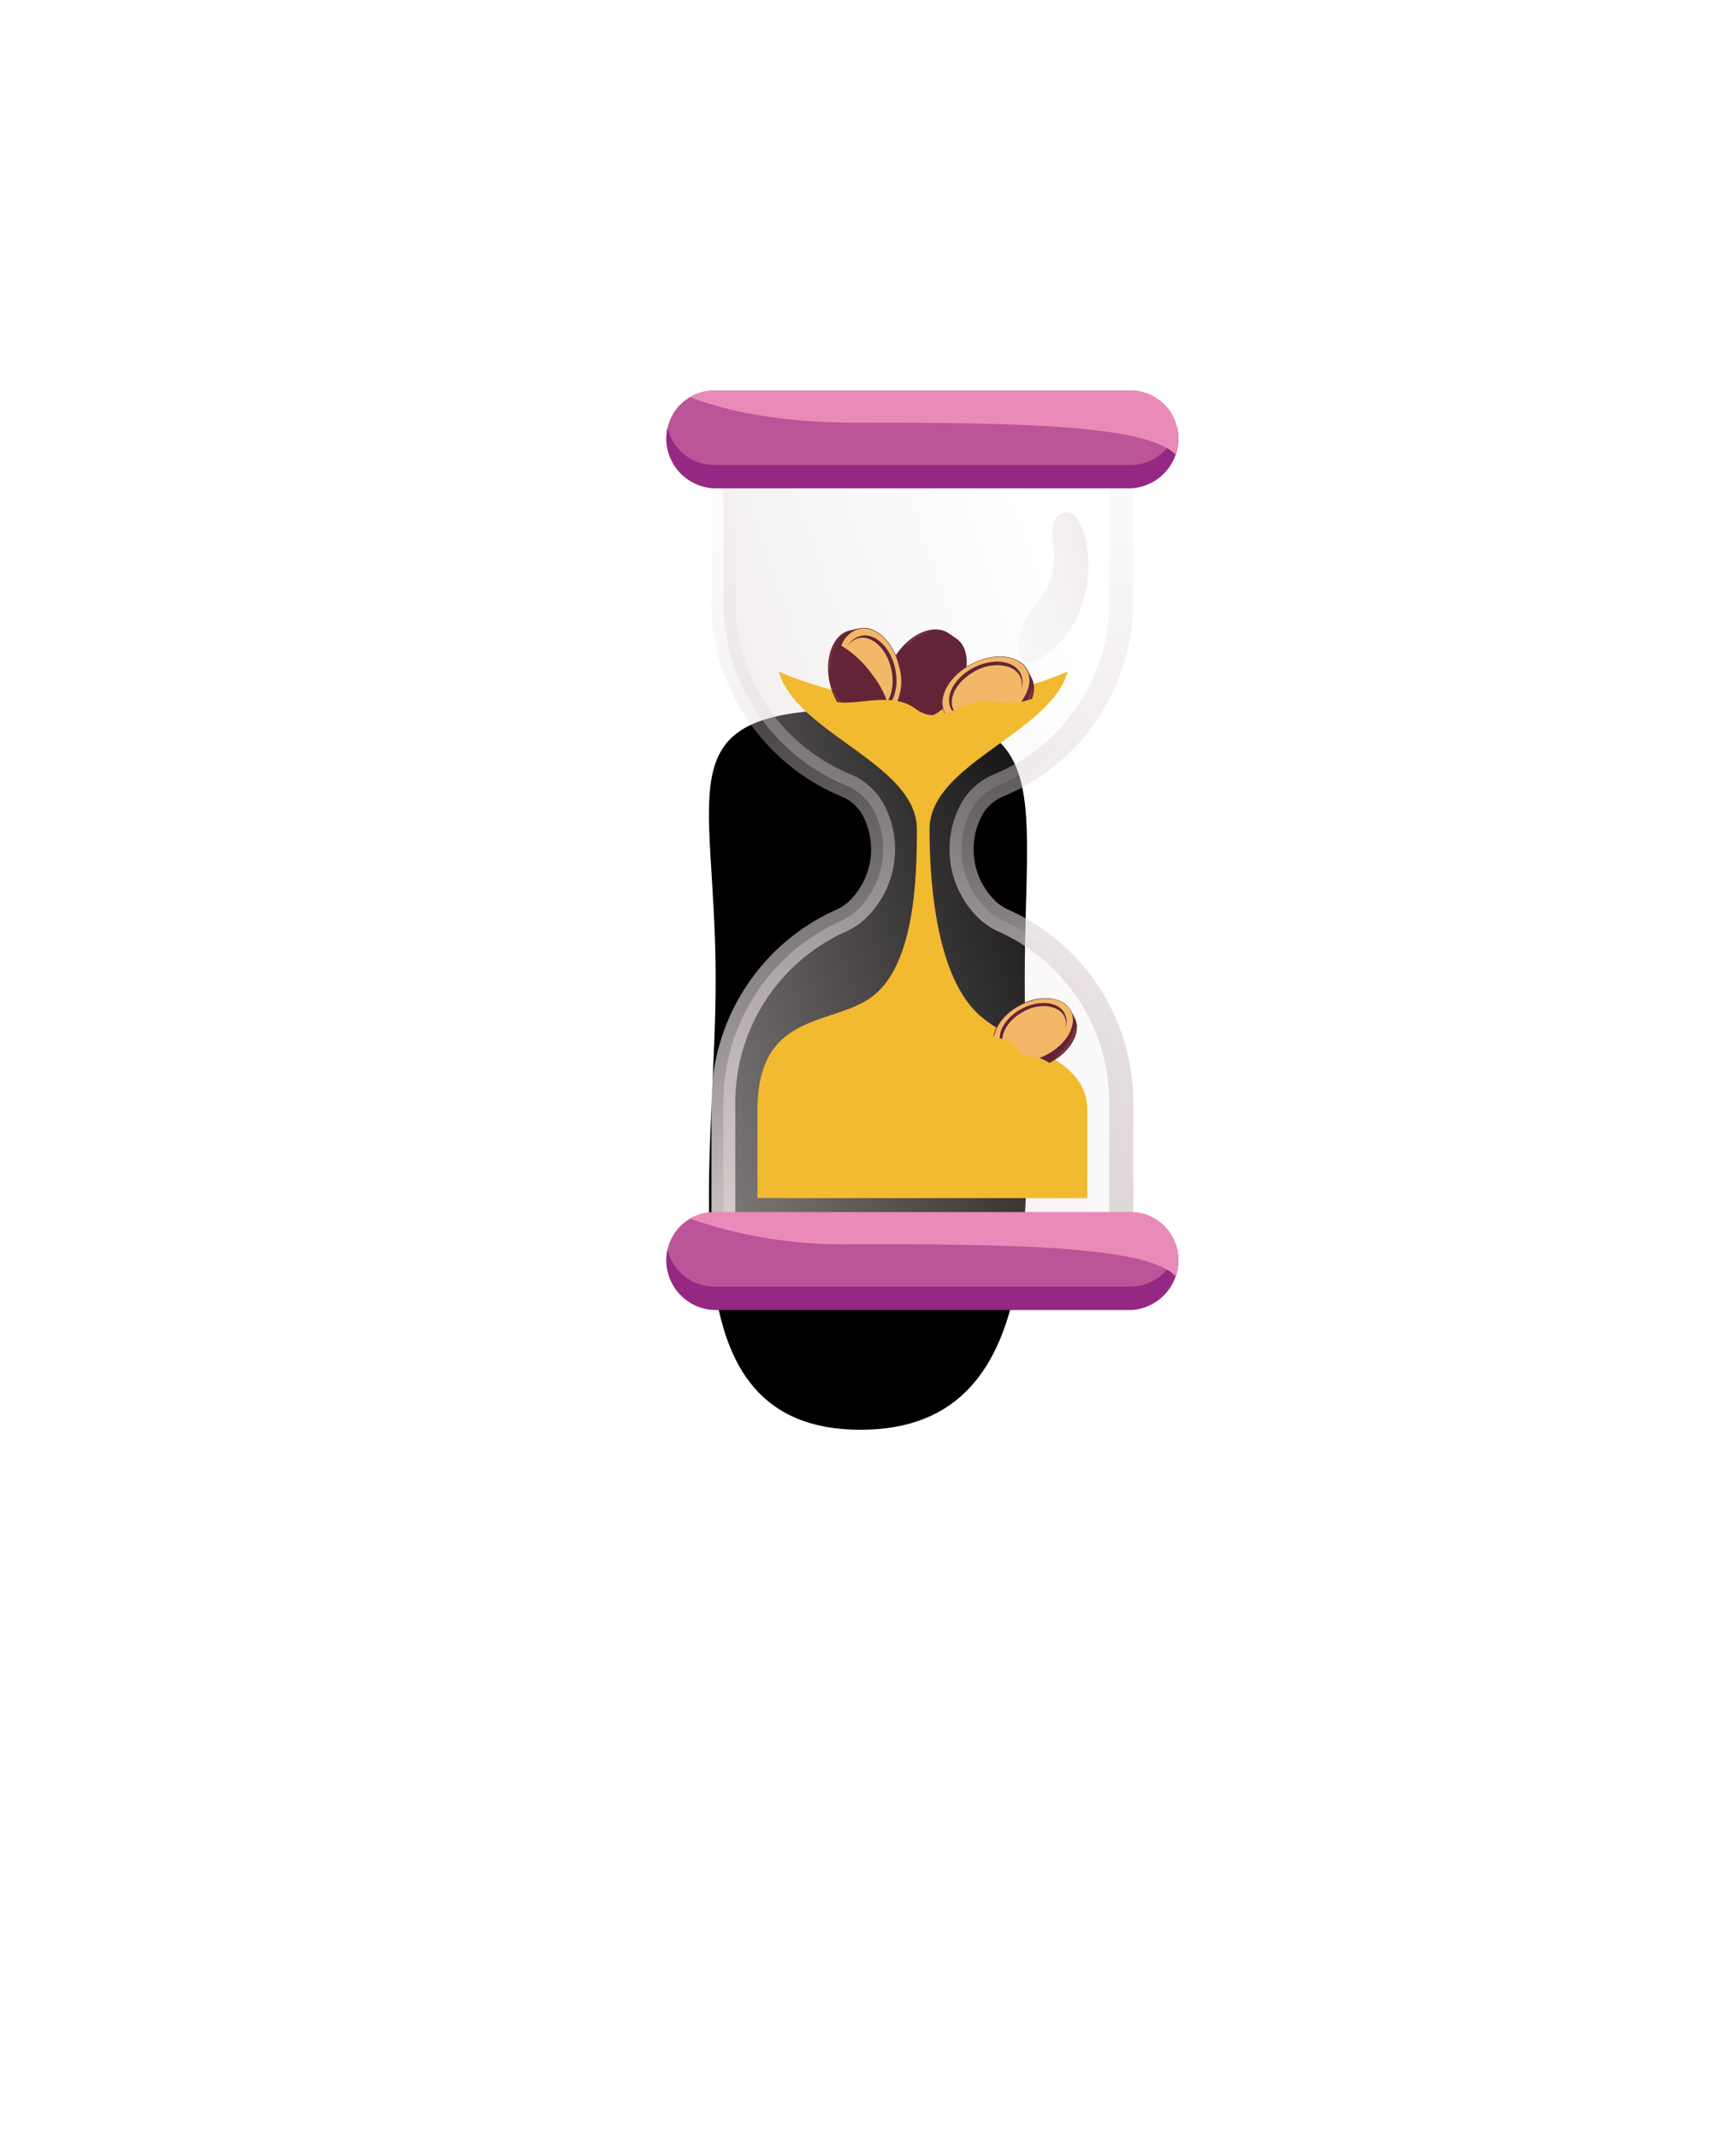 <svg xmlns="http://www.w3.org/2000/svg" xmlns:xlink="http://www.w3.org/1999/xlink" width="154.268" height="190" viewBox="0 0 154.268 190"><defs><style>.a{fill:url(#c);}.b{fill:url(#d);}.c{fill:#bb5597;}.d{fill:url(#e);}.e{fill:#942882;}.f{fill:#e98bb8;}.g{fill:#f2ba30;}.h{fill:url(#f);}.i{fill:url(#g);}.j{fill:url(#h);}.k{fill:url(#i);}.l{fill:url(#j);}.m{fill:url(#k);}.n{fill:url(#l);}.o{fill:#632438;}.p{fill:#be714c;opacity:0.28;}.q{fill:url(#m);}.r{fill:url(#n);}.s{fill:url(#o);}.t{fill:url(#p);}.u{fill:url(#q);}.v{fill:url(#r);}.w{fill:url(#s);}.x{fill:url(#t);}.y{fill:url(#u);}.z{fill:url(#v);}.aa{fill:url(#w);}.ab{fill:url(#x);}.ac{fill:url(#y);}.ad{fill:url(#z);}.ae{fill:url(#aa);}.af{fill:url(#ab);}.ag{fill:url(#ac);}.ah{fill:url(#ad);}.ai{fill:url(#ae);}.aj{fill:url(#af);}.ak{fill:url(#ag);}.al{filter:url(#a);}</style><filter id="a" x="0" y="0" width="154.268" height="190" filterUnits="userSpaceOnUse"><feOffset input="SourceAlpha"/><feGaussianBlur stdDeviation="3" result="b"/><feFlood flood-color="#fe41e2"/><feComposite operator="in" in2="b"/><feComposite in="SourceGraphic"/></filter><linearGradient id="c" x1="0.895" y1="0.24" x2="-0.803" y2="1.357" gradientUnits="objectBoundingBox"><stop offset="0" stop-color="#dfd4d4" stop-opacity="0"/><stop offset="1" stop-color="#ded5d6"/></linearGradient><linearGradient id="d" x1="0.545" y1="1.046" x2="0.454" y2="-0.064" gradientUnits="objectBoundingBox"><stop offset="0" stop-color="#ded5d6"/><stop offset="1" stop-color="#dfd4d4" stop-opacity="0"/></linearGradient><linearGradient id="e" x1="-0.274" y1="0.964" x2="2.395" y2="-0.655" xlink:href="#c"/><linearGradient id="f" x1="0.436" y1="0.532" x2="0.822" y2="-0.868" gradientUnits="objectBoundingBox"><stop offset="0" stop-color="#f2ba30"/><stop offset="1" stop-color="#f2ba30" stop-opacity="0"/></linearGradient><linearGradient id="g" x1="0.532" y1="0.685" x2="0.728" y2="1.403" xlink:href="#f"/><linearGradient id="h" x1="-0.28" y1="-0.563" x2="2.684" y2="3.472" xlink:href="#f"/><linearGradient id="i" x1="-0.279" y1="-0.56" x2="2.679" y2="3.467" xlink:href="#f"/><linearGradient id="j" x1="-0.279" y1="-0.561" x2="2.684" y2="3.475" xlink:href="#f"/><linearGradient id="k" x1="-0.279" y1="-0.564" x2="2.684" y2="3.472" xlink:href="#f"/><linearGradient id="l" x1="-0.28" y1="-0.569" x2="2.688" y2="3.477" xlink:href="#f"/><linearGradient id="m" x1="-37.482" y1="581.512" x2="-36.809" y2="581.773" gradientUnits="objectBoundingBox"><stop offset="0" stop-color="#f2b868"/><stop offset="1" stop-color="#f2b868" stop-opacity="0"/></linearGradient><linearGradient id="n" x1="-39.835" y1="510.737" x2="-38.754" y2="510.25" xlink:href="#m"/><linearGradient id="o" x1="-45.397" y1="520.727" x2="-45.138" y2="520.341" xlink:href="#m"/><linearGradient id="p" x1="-49.308" y1="758.218" x2="-47.973" y2="757.494" xlink:href="#m"/><linearGradient id="q" x1="-69.189" y1="1303.946" x2="-69.134" y2="1306.572" xlink:href="#m"/><linearGradient id="r" x1="-207.327" y1="-126.526" x2="-206.654" y2="-126.265" xlink:href="#m"/><linearGradient id="s" x1="-260.508" y1="-91.089" x2="-259.218" y2="-91.492" xlink:href="#m"/><linearGradient id="t" x1="-383.002" y1="-92.628" x2="-382.61" y2="-92.945" xlink:href="#m"/><linearGradient id="u" x1="-363.942" y1="-114.045" x2="-362.139" y2="-114.548" xlink:href="#m"/><linearGradient id="v" x1="-624.302" y1="-165.889" x2="-624.213" y2="-164.369" xlink:href="#m"/><linearGradient id="w" x1="-29.988" y1="-30.795" x2="-28.977" y2="-30.621" xlink:href="#m"/><linearGradient id="x" x1="-29.202" y1="-30.455" x2="-27.726" y2="-30.825" xlink:href="#m"/><linearGradient id="y" x1="-30.415" y1="-33.665" x2="-30.087" y2="-33.98" xlink:href="#m"/><linearGradient id="z" x1="-52.842" y1="-36.825" x2="-50.178" y2="-37.272" xlink:href="#m"/><linearGradient id="aa" x1="-107.093" y1="-53.13" x2="-106.934" y2="-51.816" xlink:href="#m"/><linearGradient id="ab" x1="-29.865" y1="534.277" x2="-29.191" y2="534.539" xlink:href="#m"/><linearGradient id="ac" x1="-31.833" y1="469.219" x2="-30.751" y2="468.732" xlink:href="#m"/><linearGradient id="ad" x1="-36.061" y1="479.056" x2="-35.802" y2="478.669" xlink:href="#m"/><linearGradient id="ae" x1="-39.535" y1="694.299" x2="-38.196" y2="693.578" xlink:href="#m"/><linearGradient id="af" x1="-54.927" y1="1202.399" x2="-54.872" y2="1205.032" xlink:href="#m"/><linearGradient id="ag" x1="0" y1="0.5" x2="1" y2="0.5" xlink:href="#f"/></defs><g transform="translate(-51.537 34.688)"><g class="al" transform="matrix(1, 0, 0, 1, 51.54, -34.69)"><path d="M32,0C49.673,0,46.6,6.327,46.6,24S49.673,64,32,64,19.133,41.673,19.133,24,14.327,0,32,0Z" transform="translate(44.46 63)"/></g><g transform="translate(55.693 0)"><g transform="translate(55.06 0)"><path class="a" d="M69.46,88.352V77.171A17.718,17.718,0,0,1,79.9,61.056,5.179,5.179,0,0,0,81.453,60a7.475,7.475,0,0,0,1.343-8.79A4.873,4.873,0,0,0,80.335,49,17.637,17.637,0,0,1,69.46,32.685V21.5h35.351V32.685A17.637,17.637,0,0,1,93.946,49a4.859,4.859,0,0,0-2.461,2.208A7.465,7.465,0,0,0,92.828,60a5.123,5.123,0,0,0,1.558,1.055,17.718,17.718,0,0,1,10.425,16.114V88.352Z" transform="translate(-64.397 -13.94)"/><path class="b" d="M101.8,20.6V30.727A16.575,16.575,0,0,1,91.573,46.064a5.946,5.946,0,0,0-2.992,2.7,8.527,8.527,0,0,0,1.533,10.017,6.329,6.329,0,0,0,1.874,1.276,16.645,16.645,0,0,1,9.81,15.158V85.332H68.564V75.213a16.645,16.645,0,0,1,9.81-15.158,6.329,6.329,0,0,0,1.871-1.276,8.527,8.527,0,0,0,1.537-10.017,5.956,5.956,0,0,0-3-2.7A16.578,16.578,0,0,1,68.564,30.727V20.6Zm2.11-2.11H66.44V30.727a18.741,18.741,0,0,0,11.531,17.3A3.8,3.8,0,0,1,79.9,49.745a6.434,6.434,0,0,1-1.153,7.532,4.194,4.194,0,0,1-1.241.837,18.741,18.741,0,0,0-11.062,17.1V87.459h37.485V75.213a18.742,18.742,0,0,0-11.065-17.1,4.152,4.152,0,0,1-1.238-.835,6.435,6.435,0,0,1-1.153-7.532A3.8,3.8,0,0,1,92.4,48.026a18.741,18.741,0,0,0,11.529-17.3V18.48Z" transform="translate(-62.439 -11.982)"/><path class="c" d="M96.3,8.5H59.311A4.251,4.251,0,0,1,55.06,4.247h0A4.247,4.247,0,0,1,59.311,0H96.3a4.247,4.247,0,0,1,4.251,4.247h0A4.251,4.251,0,0,1,96.3,8.5Z" transform="translate(-55.06 0)"/><path class="d" d="M147.877,30.82c2.222-.872,3.92,7.264-.264,11.536-4.353,4.444-4.722-.51-1.839-3.815S145.655,31.689,147.877,30.82Z" transform="translate(-112.674 -19.942)"/><path class="e" d="M96.3,12.719H59.311A4.247,4.247,0,0,1,55.169,9.41a4.339,4.339,0,0,0-.109.938,4.413,4.413,0,0,0,4.251,4.437H96.3a4.413,4.413,0,0,0,4.251-4.437,4.338,4.338,0,0,0-.109-.939A4.247,4.247,0,0,1,96.3,12.719Z" transform="translate(-55.06 -6.101)"/><path class="f" d="M100.187,0H63.2A4.219,4.219,0,0,0,61.06.584C64.1,1.758,68.82,2.852,75.729,2.852c13.9,0,25.9.158,28.452,2.83A4.231,4.231,0,0,0,100.187,0Z" transform="translate(-58.95 0)"/><path class="c" d="M96.3,216.045H59.311A4.247,4.247,0,0,1,55.06,211.8h0a4.248,4.248,0,0,1,4.251-4.247H96.3a4.248,4.248,0,0,1,4.251,4.247h0A4.247,4.247,0,0,1,96.3,216.045Z" transform="translate(-55.06 -134.573)"/><path class="e" d="M96.3,220.295H59.311A4.251,4.251,0,0,1,55.169,217a4.338,4.338,0,0,0-.109.939,4.415,4.415,0,0,0,4.251,4.437H96.3a4.415,4.415,0,0,0,4.251-4.437,4.338,4.338,0,0,0-.109-.939A4.251,4.251,0,0,1,96.3,220.295Z" transform="translate(-55.06 -140.7)"/><path class="f" d="M100.187,207.55H63.2a4.219,4.219,0,0,0-2.141.584A41.265,41.265,0,0,0,75.729,210.4c13.9,0,25.9.158,28.452,2.83a4.219,4.219,0,0,0-3.994-5.682Z" transform="translate(-58.95 -134.573)"/><path class="g" d="M97.338,101.059C94.233,97.726,93.375,90.81,93.375,85S104.1,76.5,105.65,71a31.578,31.578,0,0,1-12.922,2.521A30.278,30.278,0,0,1,79.972,71c1.554,5.5,12.275,8.193,12.275,14,0,4.219-.186,11.5-3.59,14.56S78.08,100.817,78.08,109.948v7.816h29.3v-7.816C107.38,104.916,100.439,104.4,97.338,101.059Z" transform="translate(-69.986 -46.036)"/><path class="h" d="M88.486,164.359c-2.939-.468-7.781-.158-6.681,9.268.264,2.233,1.406-2.746,3.625-5.531S91.992,164.915,88.486,164.359Z" transform="translate(-72.298 -106.484)"/><path class="i" d="M109.7,176.35a4.444,4.444,0,0,0-1.055-2.939c-1.733,3.945-7.553,10.756-26.986,10.756H109.7Z" transform="translate(-72.307 -112.437)"/><circle class="j" cx="1.006" cy="1.006" r="1.006" transform="translate(24.099 60.973)"/><circle class="k" cx="0.756" cy="0.756" r="0.756" transform="translate(19.989 55.136)"/><circle class="l" cx="0.573" cy="0.573" r="0.573" transform="translate(25.538 57.453)"/><circle class="m" cx="0.573" cy="0.573" r="0.573" transform="translate(19.659 60.832)"/><circle class="n" cx="0.383" cy="0.383" r="0.383" transform="translate(22.528 59.05)"/><path class="o" d="M144.654,154.7c-.626-1.224-2.623-1.449-4.455-.506s-2.813,2.7-2.187,3.917l.352.651c.626,1.224,2.623,1.449,4.455.506s2.813-2.7,2.187-3.917Z" transform="translate(-108.723 -99.602)"/><path class="p" d="M144.228,170.539a3.681,3.681,0,0,1-1.111.123c-.243,0-.9-.12-.967-.077a3.818,3.818,0,0,0,2.461.035C144.646,170.521,144.467,170.455,144.228,170.539Z" transform="translate(-111.528 -110.551)"/><path class="p" d="M153.767,160.56s-.172.028-.369.665a4.723,4.723,0,0,1-2.219,2.612.954.954,0,0,0-.109.091c.109-.046.218-.1.324-.155A3.855,3.855,0,0,0,153.767,160.56Z" transform="translate(-117.312 -104.105)"/><path class="o" d="M138.2,158.716l-.352-.65c-.64-1.241.352-3.024,2.2-3.977s3.868-.7,4.515.524l.334.654c.64,1.238-.352,3.024-2.2,3.973S138.832,159.957,138.2,158.716Zm6.3-4.065c-.615-1.2-2.588-1.406-4.4-.485s-2.781,2.662-2.166,3.868l.334.654c.619,1.2,2.591,1.406,4.4.489s2.781-2.662,2.166-3.868Z" transform="translate(-108.615 -99.532)"/><ellipse class="q" cx="3.734" cy="2.486" rx="3.734" ry="2.486" transform="matrix(0.89, -0.457, 0.457, 0.89, 28.155, 56.304)"/><path class="r" d="M137.9,158.065c-.64-1.241.352-3.024,2.2-3.977s3.868-.7,4.515.524-.352,3.024-2.2,3.977S138.538,159.306,137.9,158.065Zm6.638-3.414c-.615-1.2-2.588-1.406-4.4-.485s-2.781,2.662-2.166,3.868,2.591,1.406,4.4.489S145.158,155.85,144.54,154.651Z" transform="translate(-108.647 -99.532)"/><g transform="translate(29.1 54.023)"><path class="s" d="M141.281,156.23a7.982,7.982,0,0,1,2.648-2.236,4.077,4.077,0,0,0-3.731.232c-1.835.942-2.813,2.7-2.187,3.917a2.11,2.11,0,0,0,1.663,1.055,8.534,8.534,0,0,1,1.607-2.968Z" transform="translate(-137.822 -153.644)"/></g><path class="o" d="M141.318,155.213c-1.547.795-2.37,2.285-1.832,3.33a1.674,1.674,0,0,0,1.034.816,1.537,1.537,0,0,1-.819-.7c-.506-.985.285-2.4,1.758-3.164s3.087-.577,3.593.408a1.54,1.54,0,0,1,.1,1.076,1.681,1.681,0,0,0-.063-1.315C144.56,154.619,142.869,154.419,141.318,155.213Z" transform="translate(-109.694 -100.323)"/><path class="t" d="M139.84,160.333l.049.081.06.095.1.113a.816.816,0,0,0,.137.13l.081.07.095.06a2.08,2.08,0,0,0,.478.222,2.363,2.363,0,0,0,.292.07,1.937,1.937,0,0,0,.32.039,3.585,3.585,0,0,0,.7-.021,4.26,4.26,0,0,0,.728-.169,4.649,4.649,0,0,0,1.923-1.2,3.969,3.969,0,0,0,.422-.552,2.051,2.051,0,0,0,.155-.285,2.555,2.555,0,0,0,.112-.278l.039-.137.018-.067v-.067a1.553,1.553,0,0,0,.028-.246v-.222a.918.918,0,0,0-.025-.183.454.454,0,0,0-.039-.148l-.042-.106-.032-.088.035.088.046.1q.021.063.042.148a.894.894,0,0,1,.032.186.957.957,0,0,1,0,.105v.116a2.015,2.015,0,0,1-.088.527c-.032.095-.067.19-.109.288a2.511,2.511,0,0,1-.151.288,3.479,3.479,0,0,1-.425.57,4.1,4.1,0,0,1-.563.5,4.743,4.743,0,0,1-.661.415,4.6,4.6,0,0,1-.724.3,3.98,3.98,0,0,1-.738.165,3.419,3.419,0,0,1-.7,0,2.314,2.314,0,0,1-.324-.046c-.105-.021-.2-.049-.3-.077a1.958,1.958,0,0,1-.478-.239l-.095-.067-.081-.07a.789.789,0,0,1-.13-.137c-.035-.042-.07-.081-.095-.116l-.056-.1Z" transform="translate(-110.03 -102.089)"/><path class="u" d="M141.908,156.182a3.892,3.892,0,0,0-1.438,1.565c.06-.081,1.558-2.089,3.558-2.11a1.713,1.713,0,0,0,.447-.067,3.562,3.562,0,0,0-2.567.612Z" transform="translate(-110.439 -100.846)"/><path class="g" d="M131.232,159c2.155.221.7,1.055,3.038,1.7s.517,1.252,2.257,1.484a3.682,3.682,0,0,1,2.363,1.009s-3.639,2.328-5.949.415A4.923,4.923,0,0,1,131.232,159Z" transform="translate(-104.404 -103.094)"/><path class="o" d="M112.158,68.093c1.252.847,3.295,0,4.571-1.864s1.294-4.089.042-4.923l-.668-.454c-1.252-.847-3.295,0-4.571,1.867s-1.294,4.086-.042,4.923Z" transform="translate(-91.048 -39.243)"/><path class="p" d="M115.891,61.669a4.065,4.065,0,0,1,1.006-.7,10.131,10.131,0,0,0,.977-.436,4.219,4.219,0,0,0-2.384,1.259C115.5,61.908,115.708,61.88,115.891,61.669Z" transform="translate(-94.242 -39.247)"/><path class="p" d="M110.941,70.486s.151-.116,0-.833a5.224,5.224,0,0,1,.759-3.7.917.917,0,0,0,.06-.148c-.081.105-.158.211-.232.323C110.491,67.674,110.29,69.435,110.941,70.486Z" transform="translate(-91.05 -42.67)"/><path class="o" d="M116.044,60.687l.668.454c1.273.861,1.259,3.1-.028,5s-3.361,2.739-4.634,1.878l-.665-.454c-1.273-.861-1.259-3.1.025-5S114.774,59.826,116.044,60.687ZM112.1,67.941c1.227.83,3.249,0,4.5-1.853s1.28-4.036.053-4.87l-.665-.454c-1.227-.83-3.249,0-4.5,1.853s-1.283,4.036-.056,4.87Z" transform="translate(-90.967 -39.13)"/><ellipse class="v" cx="4.107" cy="2.736" rx="4.107" ry="2.736" transform="translate(18.848 27.315) rotate(-55.86)"/><path class="w" d="M117.94,61.977c1.273.861,1.259,3.1-.028,5s-3.361,2.739-4.634,1.878-1.255-3.1.028-5S116.671,61.116,117.94,61.977Zm-4.61,6.8c1.227.83,3.249,0,4.5-1.853s1.28-4.037.053-4.87-3.245,0-4.5,1.853S112.1,67.944,113.331,68.777Z" transform="translate(-92.195 -39.966)"/><g transform="translate(22.201 21.731)"><path class="x" d="M119.575,65.695a8.79,8.79,0,0,1-1.375,3.562,4.5,4.5,0,0,0,3.477-2.194c1.273-1.878,1.294-4.089.042-4.923a2.335,2.335,0,0,0-2.159-.134A9.4,9.4,0,0,1,119.575,65.695Z" transform="translate(-118.2 -61.803)"/></g><path class="o" d="M118.665,67.912c1.076-1.586,1.079-3.456,0-4.181a1.86,1.86,0,0,0-1.428-.243,1.677,1.677,0,0,1,1.164.25c1.006.686.992,2.461-.035,3.98s-2.672,2.184-3.681,1.5a1.684,1.684,0,0,1-.665-.988,1.86,1.86,0,0,0,.752,1.238C115.852,70.194,117.592,69.5,118.665,67.912Z" transform="translate(-93.289 -41.133)"/><path class="y" d="M118.528,63.661l-.088-.049-.109-.06-.155-.06a2.238,2.238,0,0,0-.313-.074h-.127a2.219,2.219,0,0,0-.577.039,2.877,2.877,0,0,0-.32.084,3.257,3.257,0,0,0-.331.134,3.964,3.964,0,0,0-.658.387,5.254,5.254,0,0,0-.615.545,5.372,5.372,0,0,0-.527.661,4.962,4.962,0,0,0-.418.738,4.6,4.6,0,0,0-.278.77,3.922,3.922,0,0,0-.12.745,2.99,2.99,0,0,0,0,.352,3.269,3.269,0,0,0,.039.331l.035.151.018.074.025.067a1.445,1.445,0,0,0,.1.257l.053.113c.021.035.046.067.067.1a.879.879,0,0,0,.123.165l.113.123.095.077.077.067-.081-.063-.1-.077c-.035-.032-.074-.074-.116-.12a.9.9,0,0,1-.13-.162l-.07-.095-.06-.113a2.11,2.11,0,0,1-.193-.556,3.165,3.165,0,0,1-.049-.352,3.093,3.093,0,0,1,0-.352,3.793,3.793,0,0,1,.109-.77,4.542,4.542,0,0,1,.278-.784,5.217,5.217,0,0,1,.418-.749,5.044,5.044,0,0,1,.541-.668,4.786,4.786,0,0,1,.626-.549,3.773,3.773,0,0,1,.675-.387,2.88,2.88,0,0,1,.352-.13c.113-.032.222-.056.327-.081a2.127,2.127,0,0,1,.591-.021h.127L118,63.4a.93.93,0,0,1,.2.06c.06.025.112.042.155.063l.105.063Z" transform="translate(-93.17 -41.08)"/><path class="z" d="M123.012,70.511a4.36,4.36,0,0,0,.563-2.271c0,.109-.4,2.838-2.331,3.9a1.92,1.92,0,0,0-.394.3,3.913,3.913,0,0,0,2.162-1.934Z" transform="translate(-97.717 -44.246)"/><path class="o" d="M100.548,68.139c1.473-.352,2.261-2.4,1.758-4.61s-2.11-3.738-3.572-3.4l-.788.176c-1.473.352-2.264,2.4-1.758,4.61s2.11,3.738,3.572,3.4Z" transform="translate(-81.627 -38.955)"/><path class="p" d="M96.242,65.3a3.91,3.91,0,0,1,.176-1.213c.063-.264.373-.932.352-1.013a4.241,4.241,0,0,0-.7,2.6C96.144,65.746,96.267,65.573,96.242,65.3Z" transform="translate(-81.643 -40.894)"/><path class="p" d="M99.1,76.531s.018-.19-.6-.577a5.214,5.214,0,0,1-2.176-3.08.7.7,0,0,0-.067-.144c.021.13.046.26.077.39C96.735,74.935,97.885,76.288,99.1,76.531Z" transform="translate(-81.767 -47.157)"/><path class="o" d="M97.861,60.184l.788-.176c1.5-.352,3.126,1.2,3.629,3.439s-.3,4.328-1.8,4.666l-.784.176c-1.5.352-3.126-1.2-3.629-3.439S96.366,60.522,97.861,60.184Zm2.6,7.837c1.445-.327,2.219-2.37,1.726-4.571s-2.071-3.7-3.516-3.368l-.788.176c-1.445.327-2.222,2.37-1.726,4.571s2.071,3.7,3.516,3.368Z" transform="translate(-81.549 -38.877)"/><ellipse class="aa" cx="2.736" cy="4.107" rx="2.736" ry="4.107" transform="translate(14.437 21.782) rotate(-12.72)"/><path class="ab" d="M100.094,60.008c1.5-.352,3.126,1.2,3.629,3.439s-.3,4.328-1.8,4.666-3.126-1.206-3.629-3.439S98.6,60.346,100.094,60.008Zm1.811,8.013c1.445-.327,2.219-2.37,1.726-4.571s-2.071-3.7-3.516-3.368-2.222,2.37-1.73,4.571S100.456,68.349,101.905,68.022Z" transform="translate(-82.995 -38.877)"/><g transform="translate(15.548 21.132)"><path class="ac" d="M101.994,64.154a8.79,8.79,0,0,1,1.656,3.435,4.507,4.507,0,0,0,.777-4.04c-.5-2.212-2.11-3.738-3.572-3.4a2.338,2.338,0,0,0-1.575,1.484A9.311,9.311,0,0,1,101.994,64.154Z" transform="translate(-99.28 -60.1)"/></g><path class="o" d="M105.128,64.777c-.422-1.867-1.786-3.165-3.045-2.866a1.835,1.835,0,0,0-1.153.876,1.67,1.67,0,0,1,.977-.679c1.188-.267,2.479.96,2.88,2.746s-.232,3.446-1.406,3.713a1.677,1.677,0,0,1-1.174-.19,1.857,1.857,0,0,0,1.406.3C104.868,68.388,105.55,66.644,105.128,64.777Z" transform="translate(-84.802 -40.115)"/><path class="ad" d="M101.081,62l-.1.032-.116.039c-.046,0-.095.046-.151.074a1.034,1.034,0,0,0-.172.105l-.095.07-.095.084a2.184,2.184,0,0,0-.352.447c-.053.091-.109.19-.158.292a3.069,3.069,0,0,0-.127.331,4.091,4.091,0,0,0-.169.749,4.869,4.869,0,0,0-.021.819,5.643,5.643,0,0,0,.105.826,5.551,5.551,0,0,0,.253.809,4.923,4.923,0,0,0,.373.731,4.1,4.1,0,0,0,.471.6,2.786,2.786,0,0,0,.257.246c.088.07.179.137.267.2l.137.077.063.039.067.028a1.406,1.406,0,0,0,.257.1l.12.035a.227.227,0,0,1,.116.021.854.854,0,0,0,.2.021h.288l-.12.021h-.169a1.084,1.084,0,0,1-.207,0h-.116l-.123-.035a2.025,2.025,0,0,1-.541-.236c-.088-.056-.183-.123-.274-.193a3.4,3.4,0,0,1-.267-.243,3.7,3.7,0,0,1-.489-.608,4.572,4.572,0,0,1-.38-.738,4.846,4.846,0,0,1-.38-1.67,5.028,5.028,0,0,1,.028-.833,3.9,3.9,0,0,1,.179-.756c.039-.12.091-.229.137-.352a1.664,1.664,0,0,1,.165-.3,2.11,2.11,0,0,1,.387-.45l.095-.084.1-.063a1.1,1.1,0,0,1,.183-.105l.151-.067.12-.035Z" transform="translate(-83.831 -40.2)"/><path class="ae" d="M109.28,65.692A4.3,4.3,0,0,0,108,63.73c.07.084,1.8,2.233,1.255,4.367a1.79,1.79,0,0,0-.046.5A3.945,3.945,0,0,0,109.28,65.692Z" transform="translate(-89.386 -41.322)"/><path class="o" d="M132.352,68.465c-.7-1.343-2.883-1.593-4.9-.556s-3.094,2.968-2.405,4.311l.352.7c.7,1.343,2.887,1.593,4.923.556s3.091-2.968,2.4-4.311Z" transform="translate(-100.303 -43.616)"/><path class="p" d="M131.9,85.908a3.952,3.952,0,0,1-1.22.134c-.271,0-1-.13-1.055-.084a4.219,4.219,0,0,0,2.693.039C132.366,85.88,132.165,85.8,131.9,85.908Z" transform="translate(-103.41 -55.669)"/><path class="p" d="M142.378,74.91s-.19.032-.408.731a5.2,5.2,0,0,1-2.44,2.876,1.183,1.183,0,0,0-.12.1q.179-.081.352-.169A4.271,4.271,0,0,0,142.378,74.91Z" transform="translate(-109.752 -48.571)"/><path class="o" d="M125.318,72.9l-.352-.7c-.7-1.364.387-3.326,2.426-4.374s4.265-.788,4.965.577l.352.7c.7,1.364-.387,3.326-2.423,4.374S126.021,74.265,125.318,72.9Zm6.937-4.473c-.675-1.319-2.848-1.558-4.838-.534s-3.063,2.929-2.384,4.247l.352.7c.679,1.319,2.848,1.558,4.838.534s3.063-2.929,2.384-4.247Z" transform="translate(-100.248 -43.559)"/><ellipse class="af" cx="4.107" cy="2.736" rx="4.107" ry="2.736" transform="matrix(0.89, -0.457, 0.457, 0.89, 23.495, 26.173)"/><path class="ag" d="M124.916,72.158c-.7-1.364.387-3.326,2.426-4.374s4.265-.788,4.965.577-.387,3.326-2.423,4.374S125.619,73.522,124.916,72.158Zm7.306-3.755c-.675-1.319-2.848-1.558-4.838-.534S124.322,70.8,125,72.116s2.848,1.558,4.842.534S132.894,69.721,132.222,68.4Z" transform="translate(-100.215 -43.533)"/><g transform="translate(24.535 23.653)"><path class="ah" d="M128.643,70.114a8.762,8.762,0,0,1,2.915-2.461,4.5,4.5,0,0,0-4.107.257c-2.018,1.055-3.094,2.968-2.405,4.311a2.342,2.342,0,0,0,1.828,1.153A9.417,9.417,0,0,1,128.643,70.114Z" transform="translate(-124.837 -67.269)"/></g><path class="o" d="M128.691,69.024c-1.7.876-2.605,2.518-2.015,3.667a1.874,1.874,0,0,0,1.136.9,1.681,1.681,0,0,1-.9-.781c-.559-1.083.309-2.637,1.934-3.474s3.4-.633,3.952.45a1.649,1.649,0,0,1,.109,1.185,1.846,1.846,0,0,0-.067-1.445C132.253,68.377,130.4,68.155,128.691,69.024Z" transform="translate(-101.378 -44.411)"/><path class="ai" d="M127.06,74.675l.053.088.067.105c.032.039.07.077.109.127a1.14,1.14,0,0,0,.148.141.642.642,0,0,0,.091.074l.105.07a2.2,2.2,0,0,0,.524.243c.1.028.211.06.323.081a2.756,2.756,0,0,0,.352.039,3.741,3.741,0,0,0,.763-.025,4.782,4.782,0,0,0,.8-.183,5.373,5.373,0,0,0,.781-.323,5.136,5.136,0,0,0,.7-.45,4.569,4.569,0,0,0,.615-.541,3.869,3.869,0,0,0,.468-.6,3.462,3.462,0,0,0,.172-.313c.046-.1.088-.207.123-.306l.042-.151.021-.074V72.6a1.263,1.263,0,0,0,.032-.274v-.243a.9.9,0,0,0-.028-.2.545.545,0,0,0-.039-.162l-.046-.113-.039-.095.042.091.049.116.046.158a.88.88,0,0,1,.035.207v.243a2.188,2.188,0,0,1-.095.584c-.035.1-.074.207-.12.313a3.1,3.1,0,0,1-.169.32,4,4,0,0,1-.464.626,4.712,4.712,0,0,1-.622.552,5.363,5.363,0,0,1-.689.478,5.927,5.927,0,0,1-.8.323,4.9,4.9,0,0,1-.812.183,4.166,4.166,0,0,1-.781,0,2.231,2.231,0,0,1-.352-.049,2.344,2.344,0,0,1-.327-.088,2.168,2.168,0,0,1-.527-.26l-.105-.074a.958.958,0,0,1-.088-.081.945.945,0,0,1-.144-.148c-.039-.049-.077-.091-.105-.13l-.063-.109Z" transform="translate(-101.744 -46.366)"/><path class="aj" d="M129.326,70.111a4.336,4.336,0,0,0-1.586,1.723c.067-.091,1.716-2.3,3.917-2.307a1.976,1.976,0,0,0,.492-.077A3.92,3.92,0,0,0,129.326,70.111Z" transform="translate(-102.185 -45.002)"/><path class="g" d="M94.609,77.316c1.9,1.055,5.492-.9,7.9.868s4.219-1.1,6.93-.668A6.359,6.359,0,0,0,113.634,77s-.232,2.665-9.058,6.445C101.145,84,94.12,78.758,94.12,78.758" transform="translate(-80.386 -49.926)"/><path class="ak" d="M124.82,83.5c1.758-.091,6.283-3.8,6.463-4.789s-2.619,1.371-5.548,2.075S123.055,83.58,124.82,83.5Z" transform="translate(-99.441 -50.881)"/></g></g></g></svg>
